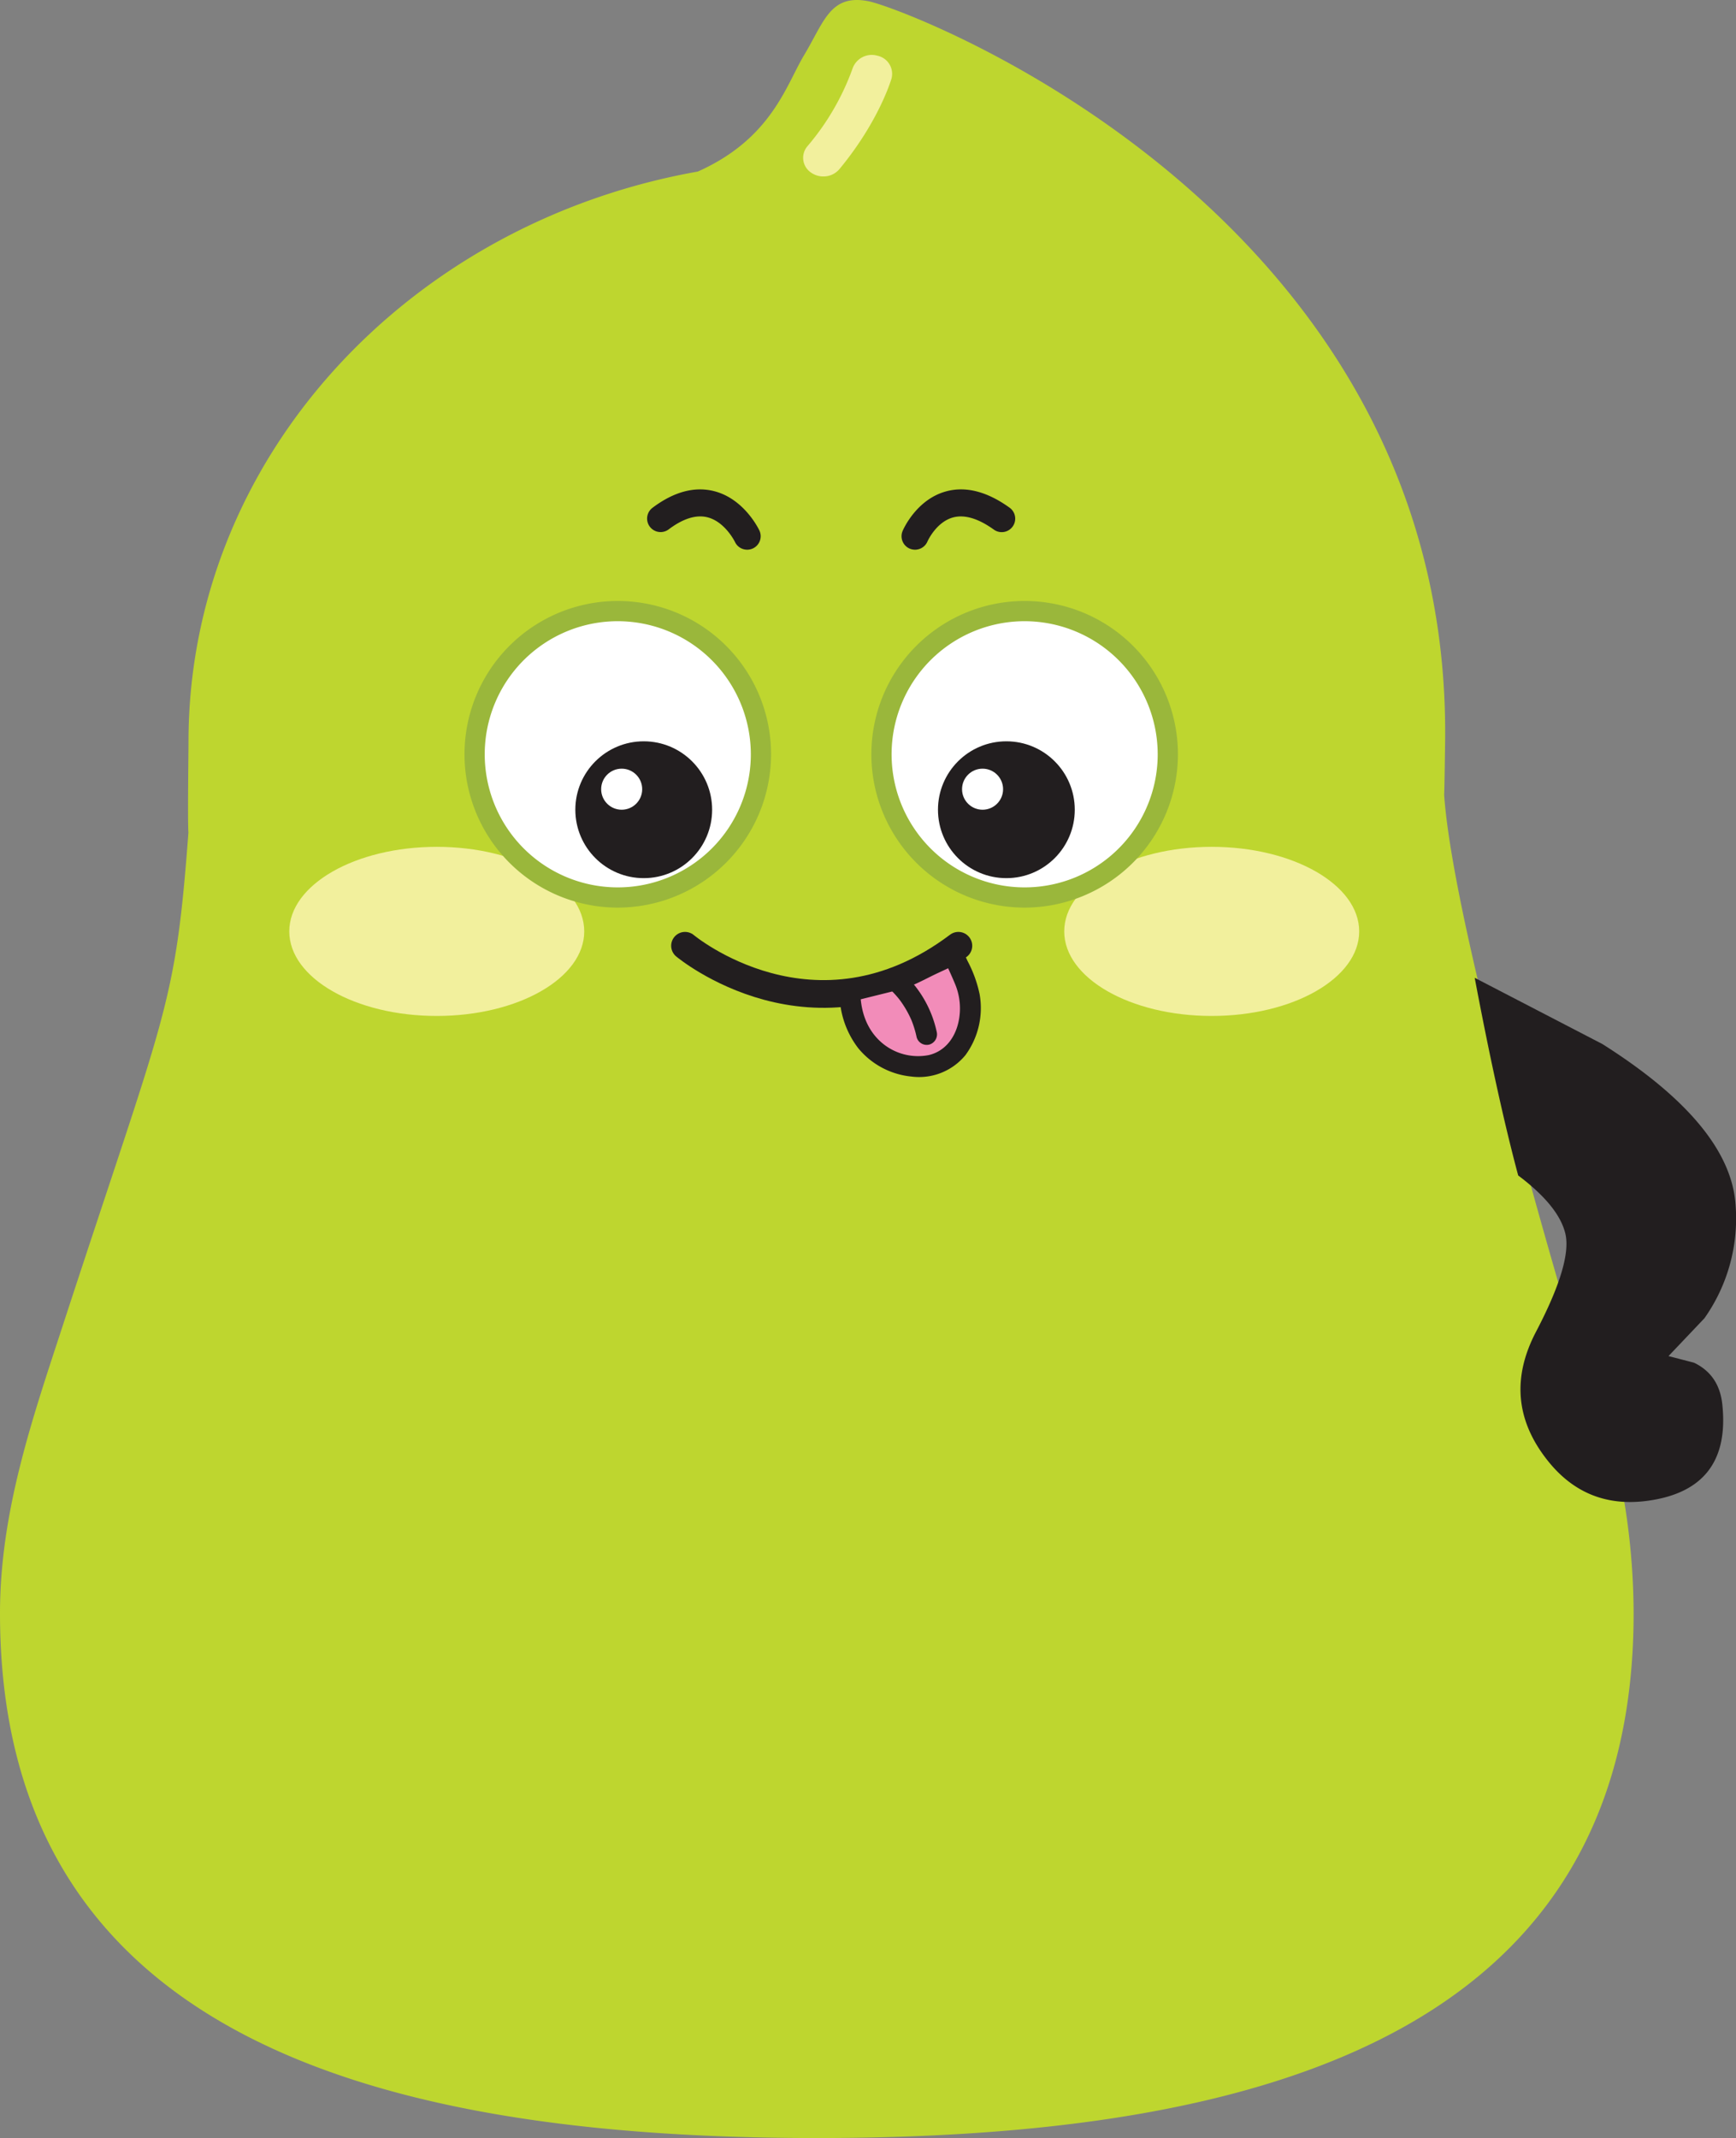 <svg xmlns="http://www.w3.org/2000/svg" viewBox="0 0 375.917 462.837"><rect x="0" y="0" width="375.917" height="462.837" fill="#808080" stroke="none"/><defs><style>.cls-1{fill:#bed62f;}.cls-2{fill:#f2f09d;}.cls-3{fill:#fff;}.cls-4{fill:#9ab73b;}.cls-5{fill:#221e1f;}.cls-6{fill:none;stroke:#221e1f;stroke-linecap:round;stroke-linejoin:round;stroke-width:6px;}.cls-7{fill:#f28cb9;}</style></defs><g id="레이어_2" data-name="레이어 2"><g id="Layer_1" data-name="Layer 1"><path class="cls-1" d="M40.801,180.244c-.194-2.746.017-16.858.017-19.659,0-61.306,47.475-112.304,110.285-123.445,15.999-7.134,19.121-18.727,23.018-25.2,4.351-7.25,5.656-13.287,13.929-11.677S314.343,45.908,312.929,160.585c-.025,1.844-.126,9.639-.21,11.46,2.079,30.373,27.538,115.206,27.538,115.206a151.437,151.437,0,0,1,13.491,61.991c0,90.294-79.188,113.596-176.874,113.596S0,439.535,0,349.242c0-22.025,7.044-42.214,13.516-62.053,22.538-69.047,24.415-68.884,27.285-106.945"/><path class="cls-2" d="M178.289,38.198a4.591,4.591,0,0,1-2.657-.833,3.849,3.849,0,0,1-.818-5.675,54.133,54.133,0,0,0,9.78-16.797,4.406,4.406,0,0,1,5.369-2.841,4.02,4.02,0,0,1,3.088,4.95c-.111.374-2.771,9.328-11.28,19.607A4.5,4.5,0,0,1,178.289,38.198Z"/><ellipse class="cls-2" cx="94.577" cy="201.626" rx="31.935" ry="18.305"/><ellipse class="cls-2" cx="262.386" cy="201.626" rx="31.935" ry="18.305"/><circle class="cls-3" cx="133.777" cy="163.288" r="30.999"/><path class="cls-4" d="M133.779,196.479A33.191,33.191,0,1,1,166.967,163.29,33.227,33.227,0,0,1,133.779,196.479Zm0-62.003A28.812,28.812,0,1,0,162.587,163.29,28.844,28.844,0,0,0,133.779,134.476Z"/><circle class="cls-5" cx="139.395" cy="175.288" r="14.811"/><circle class="cls-3" cx="134.619" cy="170.844" r="4.443"/><circle class="cls-3" cx="221.884" cy="163.288" r="30.999"/><path class="cls-4" d="M221.882,196.479A33.191,33.191,0,1,1,255.07,163.29,33.227,33.227,0,0,1,221.882,196.479Zm0-62.003A28.812,28.812,0,1,0,250.691,163.29,28.844,28.844,0,0,0,221.882,134.476Z"/><circle class="cls-5" cx="217.922" cy="175.288" r="14.811"/><circle class="cls-3" cx="212.766" cy="170.844" r="4.443"/><path class="cls-5" d="M198.142,118.999a2.992,2.992,0,0,1-1.141-.228,2.922,2.922,0,0,1-1.545-3.832c.114-.274,2.92-6.746,9.306-8.537,4.288-1.215,8.959-.023,13.857,3.501a2.921,2.921,0,0,1-3.41,4.745c-3.399-2.441-6.393-3.313-8.873-2.623-3.65,1.021-5.486,5.149-5.503,5.195A2.927,2.927,0,0,1,198.142,118.999Z"/><path class="cls-5" d="M161.795,118.999a2.912,2.912,0,0,1-2.64-1.671c-.034-.068-2.167-4.419-6.016-5.36-2.424-.582-5.246.291-8.354,2.64a2.92,2.92,0,0,1-3.513-4.665c4.596-3.467,9.084-4.687,13.31-3.632,6.569,1.637,9.728,8.252,9.86,8.531a2.921,2.921,0,0,1-1.409,3.883A2.891,2.891,0,0,1,161.795,118.999Z"/><path class="cls-6" d="M148.336,204.739s28.057,23.478,59.193,0"/><path class="cls-7" d="M184.056,214.587a16.569,16.569,0,0,0,4.482,11.978,14.888,14.888,0,0,0,9.372,4.286,10.644,10.644,0,0,0,11.679-8.468,17.31,17.31,0,0,0,.04-8.281c-.185-.732-3.092-7.54-3.379-7.407l-10.891,5.087Z"/><path class="cls-5" d="M181.806,214.587a19.576,19.576,0,0,0,4.074,12.368,17.028,17.028,0,0,0,11.426,6.088,12.98,12.98,0,0,0,11.775-4.659,17.242,17.242,0,0,0,3.046-13.174,27.292,27.292,0,0,0-2.623-7.199c-.94-2.061-1.965-4.363-4.671-3.127-1.915.875-3.816,1.782-5.723,2.673a41.175,41.175,0,0,0-4.848,2.264c.253-.163.734-.239.136-.119-.382.077-.76.189-1.139.283l-3.907.97-5.893,1.462c-2.809.697-1.619,5.038,1.196,4.339l10.127-2.513c2.85-.707,5.512-2.293,8.161-3.53l4.444-2.075-1.136.307.023.001-1.136-.307c-.198-.137-.788-1.065-.557-.469a4.819,4.819,0,0,0,.248.457c.226.434.433.878.638,1.322.457.987,1.028,2.297,1.323,3.012a13.695,13.695,0,0,1,.732,8.407c-.776,3.376-2.942,6.232-6.426,7.04a12.083,12.083,0,0,1-10.225-2.745c-3.224-2.801-4.565-6.894-4.564-11.076C186.307,211.692,181.807,211.687,181.806,214.587Z"/><path class="cls-5" d="M191.981,213.464a22.13,22.13,0,0,1,2.426,2.471c.082.099.163.199.244.298.269.324-.092-.134.063.076.172.232.345.464.51.701q.496.711.935,1.459.415.706.776,1.441c.128.259.248.522.368.785.255.56-.092-.249.037.083.046.12.096.238.142.358a22.187,22.187,0,0,1,1.012,3.412,2.266,2.266,0,0,0,2.768,1.571,2.303,2.303,0,0,0,1.571-2.768,24.246,24.246,0,0,0-7.672-13.068,2.25,2.25,0,0,0-3.182,3.182Z"/><g id="_2_Layer1_0_FILL" data-name="      2 Layer1 0 FILL"><path class="cls-5" d="M328.752,254.46q-4.504-16.787-9.417-42.786l27.637,14.33q27.842,17.606,28.865,35.007a37.415,37.415,0,0,1-6.756,24.362l-7.779,8.189,5.527,1.433q5.527,2.661,6.142,9.212,1.842,18.22-16.173,20.677-13.511,1.843-21.905-9.008-10.02-12.873-2.252-27.637,7.746-14.813,6.346-21.086Q337.6,261.109,328.752,254.46Z"/></g></g></g></svg>